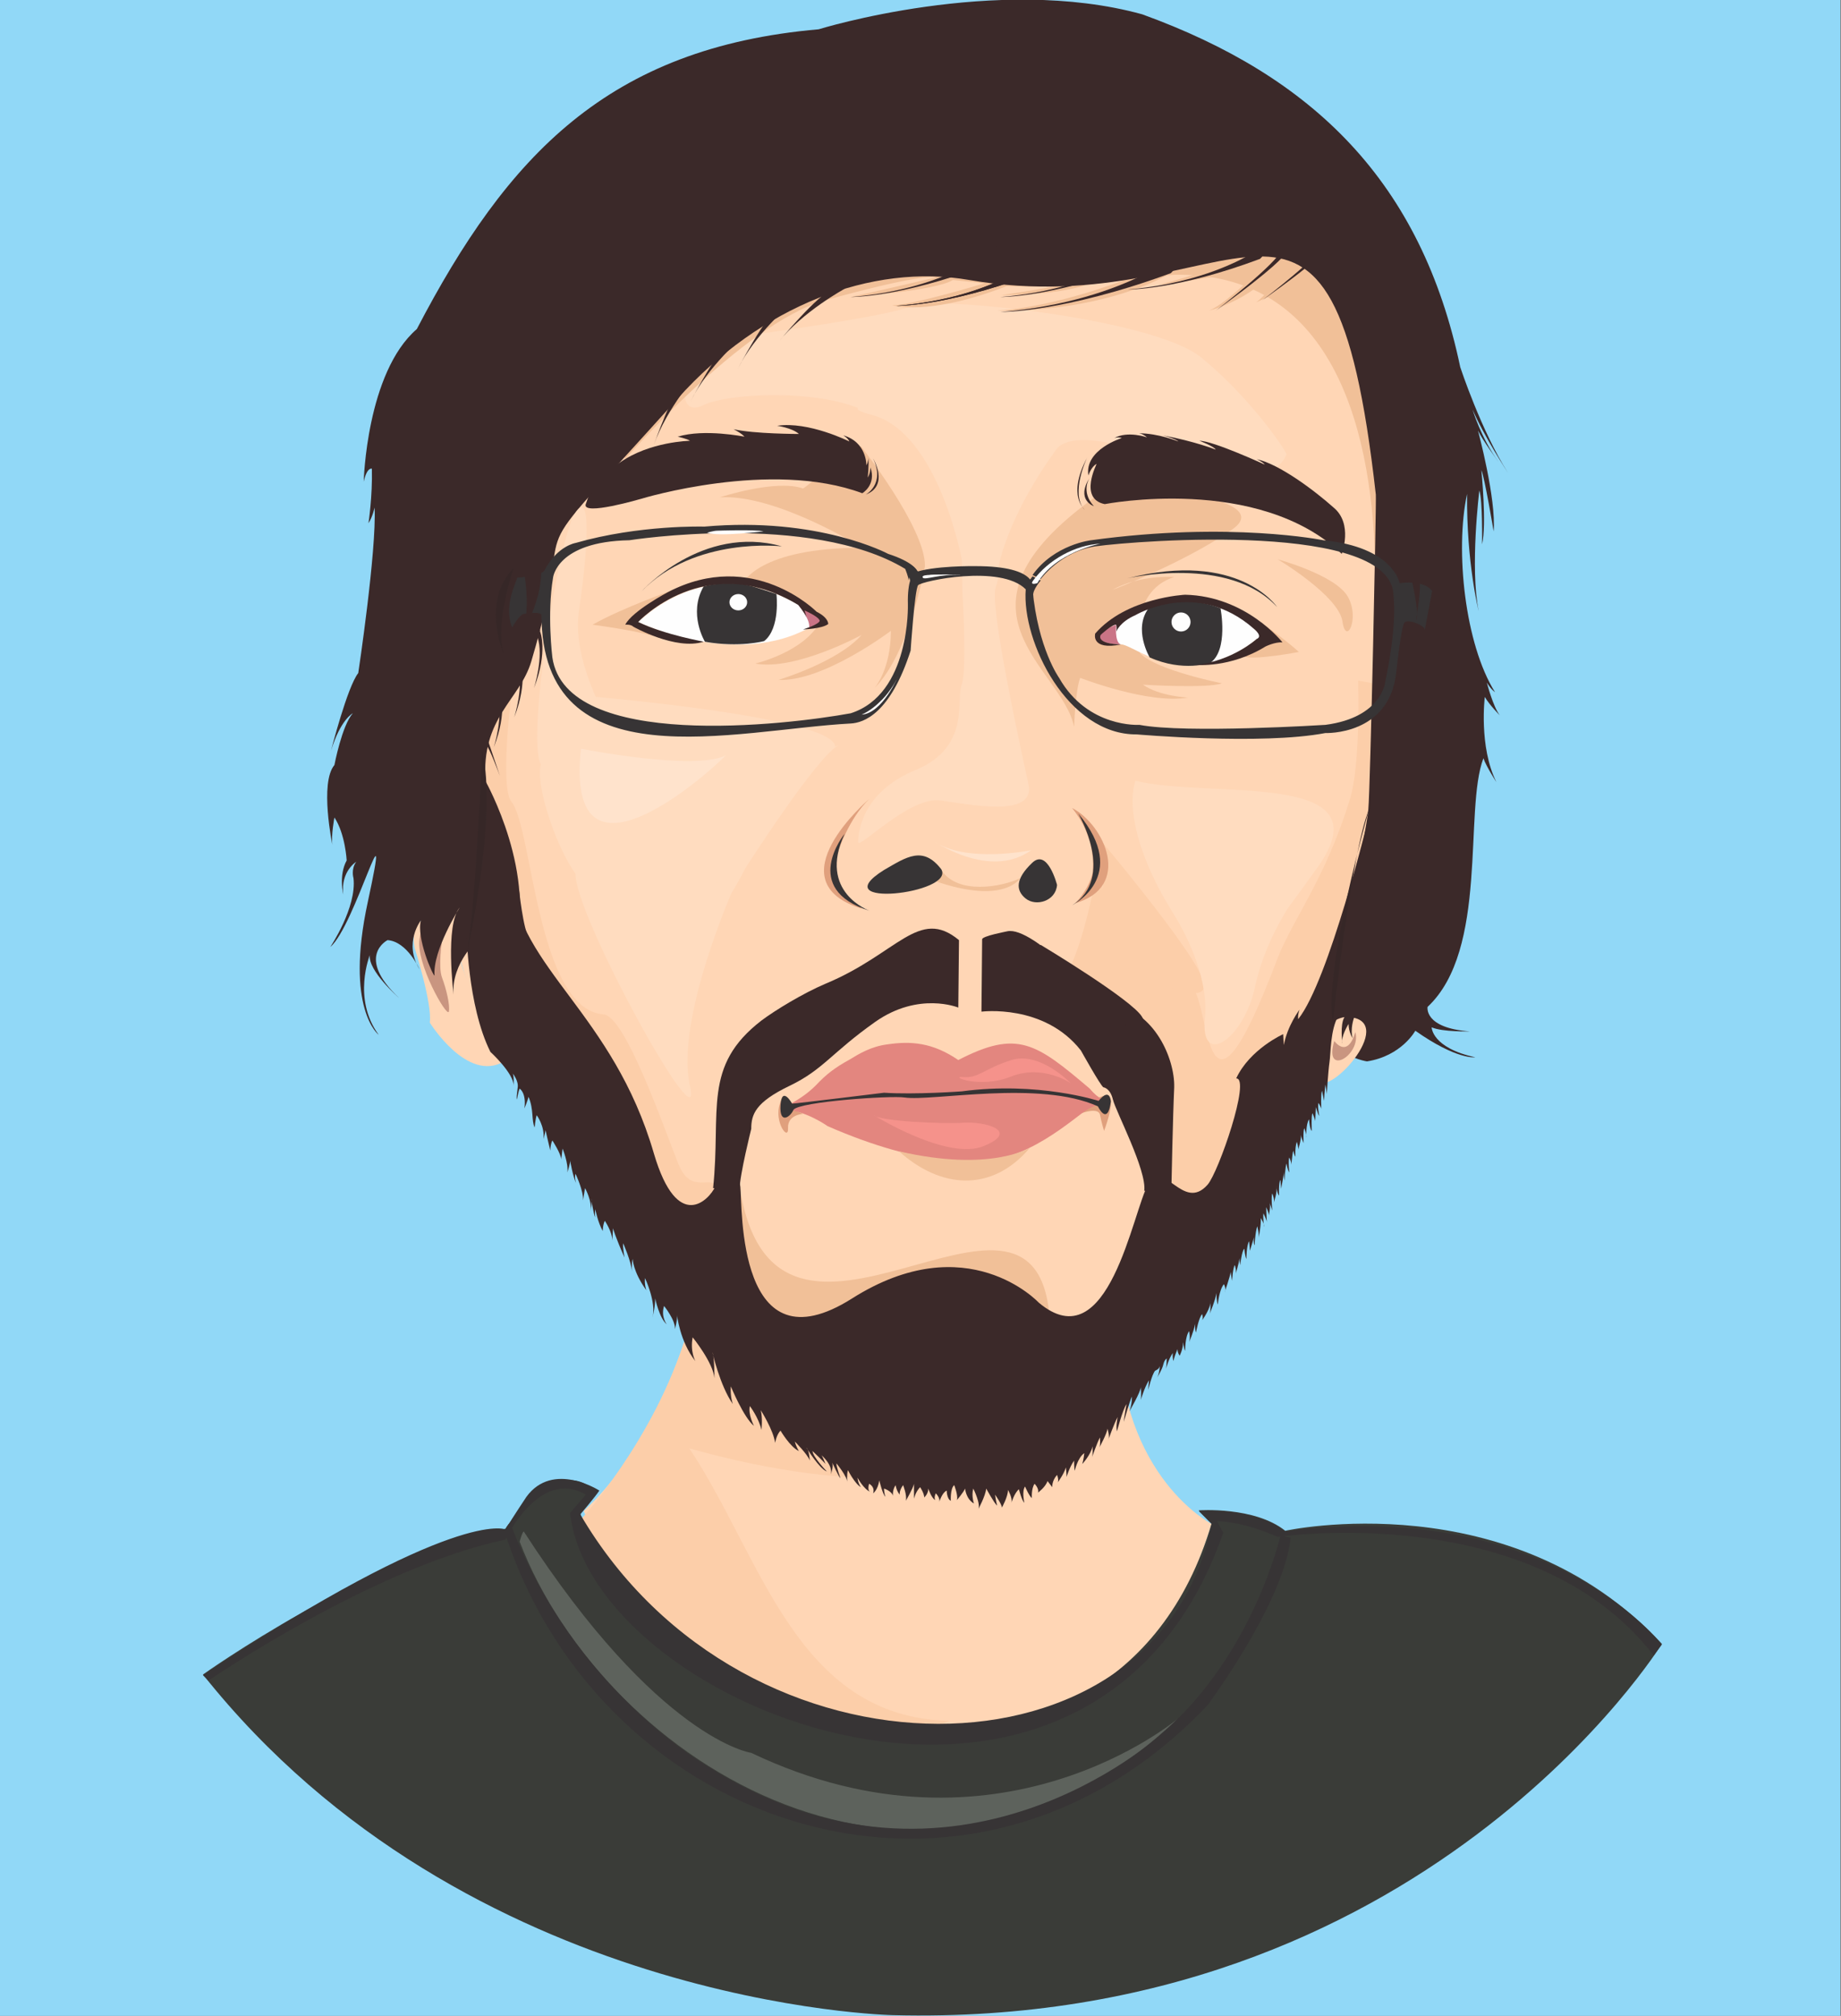 <?xml version="1.0" encoding="utf-8"?>
<!-- Generator: Adobe Illustrator 23.0.6, SVG Export Plug-In . SVG Version: 6.00 Build 0)  -->
<svg version="1.1" id="Layer_1" xmlns="http://www.w3.org/2000/svg" xmlns:xlink="http://www.w3.org/1999/xlink" x="0px" y="0px"
	 viewBox="0 0 270.3 295.9" style="enable-background:new 0 0 270.3 295.9;" xml:space="preserve">
<rect x="0" y="0" width="270.3" height="295.9" fill="#808080" stroke="none"/>
<style type="text/css">
	.st0{fill-rule:evenodd;clip-rule:evenodd;fill:#91D8F7;}
	.st1{fill-rule:evenodd;clip-rule:evenodd;fill:#FFD6B5;}
	.st2{fill-rule:evenodd;clip-rule:evenodd;fill:#FCCEA9;}
	.st3{fill-rule:evenodd;clip-rule:evenodd;fill:#3A3C38;}
	.st4{fill-rule:evenodd;clip-rule:evenodd;fill:#5D625C;}
	.st5{fill-rule:evenodd;clip-rule:evenodd;fill:#373435;}
	.st6{fill-rule:evenodd;clip-rule:evenodd;fill:#E0A07D;}
	.st7{fill-rule:evenodd;clip-rule:evenodd;fill:#F1C098;}
	.st8{fill-rule:evenodd;clip-rule:evenodd;fill:#E3867F;}
	.st9{fill-rule:evenodd;clip-rule:evenodd;fill:#FEFEFE;}
	.st10{fill-rule:evenodd;clip-rule:evenodd;fill:#3B2929;}
	.st11{fill-rule:evenodd;clip-rule:evenodd;fill:#CA7486;}
	.st12{fill-rule:evenodd;clip-rule:evenodd;fill:#FFDCBF;}
	.st13{fill-rule:evenodd;clip-rule:evenodd;fill:#C99580;}
	.st14{fill-rule:evenodd;clip-rule:evenodd;fill:#F5928B;}
	.st15{fill-rule:evenodd;clip-rule:evenodd;fill:#362727;}
	.st16{fill-rule:evenodd;clip-rule:evenodd;fill:#FFE3CC;}
</style>
<rect class="st0" width="270.2" height="295.9"/>
<g id="Layer_x0020_1">
	<ellipse class="st0" cx="135.1" cy="161.8" rx="135.1" ry="134.1"/>
	<path class="st1" d="M100.7,196.2c0,0-4.8,16.3-15,25.6c0,0,10.9,27.4,48.6,31.1c0,0,31.8,9.4,43.6-29.2c0,0-13.4-6.8-13.7-28.3
		c-0.1-9.9-16.1,0.4-60.5-2L100.7,196.2z"/>
	<path class="st2" d="M163.7,201c0,0-10.7,26.1-62.5,11.6c10.6,15.8,15.6,39.5,38.2,40c0,0-42.1,18-54-29.7c0,0,10.5-11.4,15.3-26.7
		l58.4,0.2l5.3,0.8L163.7,201z"/>
	<path class="st3" d="M29.8,245.8c0,0,24-17.1,44.4-21.4c0,0,7.6-11.2,13.1-5.5c0,0-2.7,1.6-2.1,3.3c11.9,33.3,78.3,50.3,92.7,1.4
		l-1.9-1.9c0,0,8.2-0.6,12.7,3c0,0,33.1-7.3,55.3,16.6c0,0-34.9,56.5-112.9,54.5C131.1,295.8,68.6,294.6,29.8,245.8z"/>
	<path class="st4" d="M172.9,252.3c0,0-26.3,22.3-62.6,5c0,0-13.6-1.9-33.4-32.5c0,0-0.2,0-0.6,1.5
		C88.8,258.9,135.5,287.9,172.9,252.3z"/>
	<path class="st5" d="M188,225.4c0,0-4,17.7-17.7,29.3c0,0-30,27.5-66.2,4.7c0,0-19.9-11.2-29.2-35.9c0,0-1,0.9-0.7,1.7
		c14.3,43.6,68.5,61.6,103.1,25.1c0,0,11.2-15,12.2-24.6L188,225.4z"/>
	<path class="st5" d="M30.6,246.7c0,0,24.1-16.6,43.6-20.7c0,0,5-10.6,11.8-6.6l-2.3,2.7c3.3,29.2,76.8,57.7,95.9,2.9l-0.9-1.7
		c0,0,3.5-0.1,8.9,2.3c0,0,37.4-5.6,55.2,17.4l1.2-1.6c0,0-16.8-21.7-55.3-16.6c0,0-3.6-3.4-12.7-3l1.9,1.9
		c-7.7,38.8-68.5,39.9-92.7-1.4c0,0,2.2-2.6,2.8-3.5c0,0-6.8-4.4-10.7,0.9c0,0-2,3-3.1,4.8c0,0-7.2-3.3-44.4,21.4L30.6,246.7z"/>
	<path class="st1" d="M63.3,82.2l0.9,45.9c0,0,5.5,23.6,9.4,27.3c0,0,5.5,6.6,6.7,8.9c1.2,2.3,13.8,20.2,15.9,23.4
		c0,0,17.8,17.8,21.5,21.1c3.7,3.4,34,11,41.3,3.2c0,0,24.6-28.6,25.5-33.7c0,0,9.1-16.8,8.6-19.7l13-39.5l6-44.8l-11-39l-68.8-21.6
		L71.6,54.1L63.3,82.2z"/>
	<path class="st2" d="M199.4,99.9c0,0,0.4,12.3-1.2,17.4c-3.5,11.5-8.4,17.7-10.6,23.3c-11.6,30.7-9.5,4.5-13.2,3.8
		c-7.3-1.4-13-9.9-13-18.5c0,0-2.7,17.6-7.1,19.8c0,0,13,21.6,19.7,31.2c1.4,2.1,4.9-3.7,5.3-6.3l10.9-14.4l13.8-34.6l-1.9-21.2
		L199.4,99.9z"/>
	<path class="st6" d="M117.9,163.5c0,0-2.3,0.1-2.2,2.1s-2.1-0.9-1.2-3.6c0.9-2.8,1.2,0.6,1.2,0.6L117.9,163.5z"/>
	<path class="st6" d="M158.8,163.4c0,0,2.4-0.9,2.7,0.2c0.2,1.1,0.6,2.4,0.6,2.4s1.4-3.6,0.9-4.8c-0.6-1.1-3.3,0.8-3.3,0.8
		L158.8,163.4z"/>
	<path class="st7" d="M126.4,65.5c0,0,9.5,12,9.4,17.6c0,0-2.2,12.7-7.4,17.9c0,0,2.4-2.7,2.4-8.4c0,0-9.9,7.5-16.5,7.2
		c0,0,8.7-2.6,12.2-6.6c0,0-9.7,5.3-15.6,4.2c0,0,7.3-1.7,9.6-6.3c0,0-3.2-4.5-11.4-5.5c0,0,2.2-5.2,17.5-5.2c0,0-12.6-7.9-20.9-7.4
		c0,0,8.2-2.7,12.2-1.3C117.9,71.9,125.6,65.4,126.4,65.5z"/>
	<path class="st8" d="M140.7,155.6c-3.8-2.6-7-2.8-10.4-2.3c-2.4,0.3-4.2,1.4-5.5,2.2c-2.2,1.2-3.5,2.2-5,3.8
		c-1.4,1.4-2.7,2.2-5.1,3.5c3.5,0.1,6.8,2.5,6.8,2.5c14.4,6.3,21.5,5,21.5,5c7.3,0.8,15-6.5,16.6-7.4c1.7-1,3.1-1.2,3.1-1.2
		s-1.2-0.1-2.7-1.9C152.1,153.1,149.4,151.1,140.7,155.6z"/>
	<path class="st7" d="M160.6,73.1c-23,16.6-4.6,24.9-2.9,33.6c0,0,0.2-5.5,0.9-7.2c0,0,10,3.9,15.8,2.9c0,0-4.2-0.2-6.6-1.9
		c0,0,9.5,0.6,11.6-0.2c0,0-9.6-1.9-12-4.4c0,0-1.9-9,5-11.2c0,0-5-0.4-9.1,1.9c0,0,10.2-3.8,17.5-8.8c7.3-4.9-15.6-6.6-15.6-6.6
		L160.6,73.1z"/>
	<path class="st9" d="M120.5,91.1c0,0-13.2-12.1-26.8,0.2C93.7,91.3,109.3,98.9,120.5,91.1z"/>
	<path class="st10" d="M94.2,73.2c0,0,19-5.8,32.4-0.8c0,0,2.1-1.2,1.2-3.8c0,0,0,0.9-0.4,1.5c0,0,0.2-1.7,0.1-2.9
		c0,0,0,0.6-0.3,1.1c0,0,0.1-3.4-3.4-4.4c0,0,0.7,0.4,0.9,0.9c0,0-6-3-10.6-2.3c0,0,2.2,0.3,3.2,1.2c0,0-6.6,0-9.6-0.7
		c0,0,1.2,0.6,1.6,1.1c0,0-5.9-1.2-9.8,0c0,0,1.4,0.3,1.8,0.6c0,0-5.9,0.1-10.3,3.2s-4.3,4.3-5,6.1C85.4,75.8,94.2,73.2,94.2,73.2z"
		/>
	<path class="st9" d="M184.5,93.8c0,0-3.7,3.4-9.1,3.8c-5.3,0.4-9.4-2.9-10.7-3c-1.4-0.1-5.5-0.3-0.9-3c4.7-2.6,11.3-6.3,19.7,0.1
		c0,0,1.6,1.6,1.9,1.7C185.6,93.6,184.5,93.8,184.5,93.8z"/>
	<path class="st11" d="M163.9,91.7c0,0-0.3,2.4,0.6,2.9c0,0-2.4,0-3.1-0.9C160.8,92.8,163.9,91.7,163.9,91.7z"/>
	<path class="st5" d="M179.2,89.3c0,0,1.2,6.1-1.5,8c0,0-4,1.4-8.9-0.8c0,0-2.5-4.2-0.1-7.3C168.8,89.2,173.4,87,179.2,89.3z"/>
	<circle class="st9" cx="173.4" cy="91.3" r="1.4"/>
	<path class="st5" d="M155.2,129.9c0,0-1.4-5.5-3.7-3.2c-2.4,2.3-2.4,4-0.9,5.2C152.1,133.1,155,132.3,155.2,129.9z"/>
	<path class="st5" d="M114,87.2c0,0,0.6,5-1.8,6.9c0,0-3.6,1-8.7,0.1c0,0-2.5-4.1-0.2-8.1c0,0,2.1-0.7,5.2-0.4
		C110,85.8,111.8,86.5,114,87.2z"/>
	<ellipse class="st9" cx="108.4" cy="88.4" rx="1.3" ry="1.2"/>
	<path class="st11" d="M117.2,88.8c0,0,1.8,2.1,1.6,3.3c0,0,1.6-0.6,1.7-0.9C120.7,90.6,117.9,89.2,117.2,88.8z"/>
	<path class="st5" d="M94.2,86.8c0,0,8.9-9.9,20.6-6.6C114.8,80.2,102,78.7,94.2,86.8z"/>
	<path class="st5" d="M132.8,161.1c4.1,0.6,19.8-2.6,28.4,1.3c0,0,1.4,3,1.9-0.7c0,0-0.1-2.2-1.8-0.1c0,0-8.9-2.9-20.1-1.4
		c0,0-6.8,0.5-11.4,0.2c0,0-13,1.6-13.5,1.6c0,0-1.5-2.7-1.7,0.2c-0.2,3,1.5,1.7,1.9,0.7C117.4,161.7,130.8,160.8,132.8,161.1z"/>
	<path class="st1" d="M60.9,139.2c0,0,2.6,8.2,2.2,10.9c0,0,5.5,8.9,10.9,5.7c0,0-7.3-14.3-7.1-18.2c0.2-4-5.8-3.2-6.1-1.3
		C60.6,138.2,60.9,139.2,60.9,139.2z"/>
	<path class="st12" d="M110,49.2c0,0,21-2.8,23.8-4.3c2.7-1.5,35.4,1.7,42.6,7.6c7.3,6,12.3,13.5,12.5,14.2c0,0-1.2,3.3-6.1,3.7
		c-5,0.4-22.5-8.8-27.4-4.8c-5,4-22.1-2.6-28.9-5.5c-6.8-3-19.7-2.4-23.3-0.6c-3.7,1.8-3.4-4.2,0-6.8C106.5,50.1,110,49.2,110,49.2z
		"/>
	<path class="st2" d="M75,102.7c0,0-1.6,13,0.1,15c3.1,3.8,3.7,30.4,13.5,31.2c3.2,0.2,8.9,16.7,10.9,21.7c1.9,5,4.8,1.7,6.2,3.7
		c1.3,2.1-9,11.7-20.2-10.8C74,141,74.1,143.1,73.2,138.1s-9.9-24.3-5.8-29.9C67.4,108.2,73.6,102.5,75,102.7z"/>
	<path class="st7" d="M170.9,40.4c23.9-1.5,30.5,21.1,31,42.1c1.9-4.8,2.7-24.4,2.9-25.6c0.2-1.2-12.2-27.1-15.5-26.2
		C186,31.5,170.9,40.4,170.9,40.4z"/>
	<path class="st13" d="M64.9,138.1c0,0-0.6,3.8,0,5.4c0.6,1.6,1.2,4,1,5c-0.3,0.9-4.9-7.2-4.3-10.7c0.5-3.5,1.2-4.8,1.2-4.8
		L64.9,138.1z"/>
	<path class="st7" d="M91.8,67.4c0,0,17.2-19.9,29.3-23.3c0,0,13.7-3.9,16.4-3.4c0,0-10.2,2.4-12.6,2.9c0,0,12.5-0.9,15-2.5
		c0,0,4,0.4,4.6,0.5c0,0-10.9,3.3-13.5,3.2c0,0,5.2,1.7,16.8-2.8c0,0,7.5,0.1,7.8-0.1c0,0-7.6,1.4-8.8,1.4c0,0,7.5,0.2,12.8-1.5
		l5.5-0.7c0,0-10.2,4-18.7,4.5c0,0,13.8,0.6,25-5.2c0,0,6.4-0.5,7-1.1c0,0-7.6,2.6-9.2,2.6c0,0,12.7-1.4,15.2-3l1.4-0.1
		c0,0-5.7,5.8-8.3,6.8c0,0,7.1-1.7,11-7.6c0,0,1.4-0.3,1.9,0.2c0,0-5,5.6-6,6.2c0,0,7.2-3.2,8-4.8s1.1-6.5,1.1-6.5L175,32l-36.1,0.5
		L88.9,61L91.8,67.4z"/>
	<path class="st10" d="M61.8,135.1c0,0-2.6,3.3-0.2,7.2c0,0-1.8-4.1-4.7-4.3c0,0-4.8,2.4,1.7,8.5c0,0-4.6-4-4.3-6.3
		c0,0-2.6,6.4,1.3,11.7c0,0-5-3.8-1.6-19.5c3.7-17.2-1.9,3.6-5.5,6.6c0,0,3.9-5.8,3.4-10.1c0,0-0.4-1.3,0.4-2.4c0,0-2.3,1.4-1.9,4.8
		c0,0-0.7-2.8,0.5-5c0,0-0.2-3.9-1.8-6.3c0,0-0.5,2.6-0.3,4c0,0-1.9-9.1,0.3-11.7c0,0,1.1-5.8,2.7-7.6c0,0-1.8,0.9-3.2,5.5
		c0,0,2.4-9.4,4-11.4c0,0,2.7-17.9,2.4-24.3c0,0-0.3,1.4-0.9,2.3c0,0,0.6-3.9,0.5-8c0,0-0.7-0.3-1.2,1.9c0,0,0.4-16,7.8-22.4
		c13.3-25.5,28.1-41.3,59-44c0,0,26.1-8.1,47.5-2.2c25.1,9.1,41,24.6,46.7,51.8c0,0,3.1,9.4,7,15.5c0,0-3.6-5.5-5.2-9.3
		c0,0,1.2,4.1,3.8,7.7c0,0-2.4-3.3-3-4.6c0,0,2.7,10,2.3,14.8c0,0-1.3-7.8-1.8-9c0,0,0.8,8,0.1,10.9c0,0,0.1-6.5-0.4-7.9
		c0,0-1.4,11.3-0.1,17.7c0,0-1.8-7.1-1.7-17.2c-1.8,8.3-0.3,22.1,4.1,29.1c0,0-0.6-0.4-1.2-1.4c0,0,0.9,3.5,1.9,4.8
		c0,0-1.5-1.5-2.2-2.7c0,0-0.9,7.3,1.7,12.5c0,0-1.5-2.3-1.9-3.5c-2.9,7.6,0.8,28.1-8.2,36.5c0,0-0.6,3.1,6.2,3.6c0,0-4,0.1-5.6-0.6
		c0,0,0,3,6.4,4.4c0,0-2.7,0.4-8.8-3.9c0,0-2,3.7-7.1,4.5c0,0-8.2-1.2-5.7-9.4c2.4-8.2,5.6-24.3,5.9-27.6c0.3-3.2,1.2-45.4,1.1-46.2
		c-6.5-58-20.1-24.7-59.7-31.5c-14.3-2.5-30.6,3.8-42.8,17.4C74.2,86.6,85.5,71.9,78,97.1c-1.7,5.7-7.4,8.2-6.7,17.6
		c0,0,7.8,13.8,4,25.3c0,0,0.6-1.4-0.5-6.5c0,0-5.5,8.2-4,13.2c0,0-2-5.9-0.4-9c0,0-4.2,3.6-3.8,8.3c0,0-1.3-10.2,0.9-12.8
		c0,0-4,6.3-3.7,10C63.6,143.3,61.1,137.7,61.8,135.1z"/>
	<path class="st1" d="M193.2,158.1c0.7,4.2,11.6-7.3,5.6-8.7c0,0-0.6,1.6-0.2,3c0,0-0.6-0.9-0.6-2.1c0,0-1.2,1.9-0.9,2.9
		c0,0-0.4-2.8,0.3-3.9c0,0-2.3,0.3-2.3,2.1C195,153.1,193.3,157.9,193.2,158.1z"/>
	<path class="st5" d="M165.5,84.9c0,0,14.9-3.5,22,4.2C187.5,89.1,181.9,80.7,165.5,84.9z"/>
	<path class="st12" d="M81.5,111.8c-5-3.2-0.6,12.2,3.5,17.1c0,0,12.2,22.9,24.4-1.4c0,0,10.4-16.3,13.7-18.1
		C114.6,112.7,87.3,115.6,81.5,111.8z"/>
	<path class="st12" d="M166.7,114.6c10.7,2.7,36.8-1.7,26.9,12.5c-7.3,10.2-10.4,14.3-13.9,14.2C175.3,141.1,164,123.3,166.7,114.6z
		"/>
	<path class="st12" d="M141.3,86.7c0,0,0.7,11.7-0.1,13.8c-0.9,2.1,1.4,9.1-6.7,12.5c-8.1,3.3-8.5,9.4-8.5,10.6s7.6-6.8,12.1-6.1
		c4.4,0.6,14,2.6,12.9-2.4s-5.8-26.4-4.8-28.9c1-2.6,0-7.3,0-7.3l-5,0.9L141.3,86.7z"/>
	<path class="st10" d="M140.8,138l-0.1,9.9c0,0-5.8-2.4-12.2,2.1c-6.5,4.6-7.6,7-12.6,9.4s-5.6,4.2-5.6,6.3c0,0-1.7,6.8-1.7,8.8
		l-3.9-0.1c1.2-11.4-1.6-17.9,7.1-24.6c2-1.5,6.1-4,9.4-5.4C131.8,140,134.9,133.1,140.8,138z"/>
	<path class="st10" d="M144.2,137.9l-0.1,10.6c0,0,9.2-1.2,14.6,5.7c0,0,2.9,5.2,3.3,5.4c0,0,1,0.1,1.4,1.8s5,10.4,4.6,13.4
		c0,0,3.9-0.1,4-0.9c0,0,0.2-10,0.4-14.3c0.1-4.2-2.9-11.2-9.1-12.2c-1.2-0.2-2.2-0.9-3.2-1.8c-1.1-1-2.2-2.2-3.4-3.5
		c-3.3-3.2-6.9-5.8-8.8-5.4C148,136.7,144.1,137.4,144.2,137.9z"/>
	<path class="st10" d="M162.2,74c0,0,22.5-4.4,34.8,7.3c0,0,1.7-4.4-1.2-6.8c-2.8-2.5-8-6.4-11.3-7.1c0,0,0.9,0.4,1.2,0.8
		c0,0-7.6-3.5-9.6-3.5c0,0,2.1,0.8,2.4,1.3c0,0-3-1.2-7.8-2.1c0,0,1.9,0.5,2.3,0.9c0,0-2.9-1.2-5.8-1.2c0,0,0.5,0,1.2,0.6
		c0,0-2.8-1-4.8,0.1c0,0,0.6-0.2,1.1,0c0,0-5.5,1.7-4.9,5.5c0,0,0.4-1.3,1.2-1.7C161.1,68,158.3,73.2,162.2,74z"/>
	<path class="st7" d="M108.6,174.2c5.2,33.8,43.3-8.1,45.5,19.1c0.9,10.2-21.8,14.1-31.6,10c-9.7-4.2-17.6-22-17.6-22L108.6,174.2z"
		/>
	<path class="st10" d="M200.9,120.2c0,0-5.8,23.8-10.3,29.4c0,0-0.1-0.6,0.2-1.4c0,0-1.8,2.4-2.3,5.2c0,0-0.1-1.2-0.1-1.6
		c0,0-4.9,2.2-6.9,6.5c2.2-0.1-2.6,13.8-4.2,15.6c-3.6,4.1-6.5-4-8.7-0.1c-2.3,3.9-5.8,26.1-16.1,17.4c0,0-10.5-11.3-27.4-0.6
		s-16.1-13.4-16.4-16.4c-0.4-3.1-3-1.9-3.7,0c-0.8,1.8-5.5,7-9-4.9c-6-20.6-19.8-27.1-21-40.3c-0.6-7.1-6.5,7.6-6.5,7.6
		s0.1,11,3.5,17.8c0,0,3.5,3.2,3.4,5c0,0,0.1-1.3-0.1-1.8c0,0,0.9,1.1,0.7,2.1c-0.1,1-0.2,1.3-0.1,1.7c0,0,0.2-1.2,0.4-1.6
		c0,0,1,0.6,0.7,2.9c0,0,0.5-1.2,0.6-1.7c0.8,1.9,0.4,3.4,0.9,4.5c0,0,0.1-1.2,0.3-1.8c0,0,1.2,1.6,1,3.5c0,0,0.2-0.7,0.3-1.3
		c0,0,0.4,1.8,0.7,3c0,0,0-0.9,0.3-1.5c0,0,1.3,2,1.3,2.8l0.2-1.6c0,0,0.9,2.2,0.7,3.5c0,0,0.5-1.5,0.4-1.8c0,0,0.4,2.4,0.9,3.4
		c0,0-0.3-0.8-0.1-1.4c0,0,1.2,2.5,1.1,3.9c0,0,0.2-1.2,0.3-1.8c0,0,1.1,2,0.8,3.4c0,0,0.3-1.3,0.1-1.9c0,0,0.3,2.2,0.6,2.8
		c0,0-0.1-0.6,0-1.2c0,0,0.4,2,1.1,3.2c0,0,0-0.9,0.3-1.5c0,0,1.1,1.6,1.1,2.9c0,0,0.1-1.5,0.1-1.8c0,0,0.4,1.4,1.7,4.3
		c0,0-0.3-1.5-0.2-2.1c0,0,1.2,2.7,1.3,4.2c0,0-0.1-1.3,0.1-1.9c0,0,0,1.8,2,4.6c0,0-0.3-0.8-0.2-1.8c0,0,1.7,3.6,1.1,5.8
		c0,0,0.4-1.5,0.4-2.8c0,0,0.6,2.9,1.7,3.8c0,0-0.9-1.1-0.4-2.7c0,0,1.7,2.1,1.6,3.4c0,0,0.4-1.5,0.3-2.1c0,0,0.4,3.9,2.7,6.8
		c0,0-0.8-1.4-0.4-3.5c0,0,3,3.7,3.2,6c0,0,0-3.2-0.3-3.8c0,0,1.1,4.9,3,7.6c0,0-0.4-1-0.3-2.6c0,0,1.9,4.6,3.4,5.8
		c0,0-0.9-1.7-0.6-2.9c0,0,1.3,1.7,1.7,3.5c0,0,0.2-1.7-0.1-2.9c0,0,1.9,3,2.1,4.8c0,0,0.2-1.2,0.8-1.8c0,0,1.4,2.4,2.7,3
		c0,0-0.4-0.6-0.6-1.4c0,0,1.9,1.9,2.2,2.8c0,0-0.1-1.6-0.5-1.9c0,0,1.9,3.1,3,3.5c0,0-2.1-2.2-2.1-3c0,0,1.7,1.6,1.9,1.9
		c0,0-0.4-1.1-0.6-1.3c0,0,1.7,1.4,1.4,2.8c0,0,0.4-1.1,0.2-1.7c0,0,0.9,2,1.2,2.3c0,0-0.6-1.7-0.6-2.2c0,0,1.6,1.9,1.6,2.8
		c0,0-0.1-1.2,0.1-1.8c0,0,1,2,1.9,2.5c0,0-0.4-0.5-0.5-1.4c0,0,0.9,1.7,1.9,2.1c0,0-0.5-0.1-0.2-1.2c0,0,0.9,0.4,0.6,1.4
		c0,0,0.7-0.5,0.9-1.9c0,0,0.5,2.1,0.9,2.4c0,0-0.2-0.5-0.2-1.2c0,0,1.2,0.4,1.3,1.1c0,0-0.1-0.9,0.4-1.6c0,0,0.1,0.8,0.6,1.4
		c0,0-0.1-0.6,0.5-1.4c0,0,0.6,1.5,0.4,2.3c0,0,1.1-1.9,1.2-2.5c0,0,0,1.9,0,2.2c0,0,0.2-1,0.9-1.7c0,0,0.6,0.9,0.6,1.5
		c0,0,0.6-0.5,0.6-1.3c0,0,0.4,1.3,1,1.7c0,0-0.2-0.4,0.1-1c0,0,0.7,0.7,0.5,1.3c0,0,0.4-1.4,1.1-1.7c0,0,0,1.2,0.6,1.5
		c0,0-0.1-1.8,0.5-2.3c0,0,0.6,1.5,0.4,2.2c0,0,1-1.2,1.2-1.7c0,0,0.1,1.5,1.3,2.2c0,0-0.4-1.1-0.1-2.2c0,0,1.2,2.4,0.7,3.1
		c0,0,1.1-2,1.2-3.1c0,0,1.2,2.2,1.6,2.5c0,0-0.2-0.8-0.3-1.6c0,0,1,1.4,1,1.9c0,0,0.9-1.6,0.9-2.6c0,0,0.7,1.2,0.5,1.9
		c0,0,0.4-1.4,1.1-2c0,0,0.4,1.6,0.8,2c0,0-0.4-1.7,0.1-2.4c0,0,0.6,1.4,1,1.7c0,0-0.1-1.4,0.4-2.1c0,0,0.7,0.7,0.5,1.3
		c0,0,1.1-0.8,1.4-1.7c0,0,0.3,0.4,0.7,0.9c0,0-0.1-0.9,0.7-1.8c0,0,0.3,0.7,0.1,1.1c0,0,0.9-1.2,1.2-2.2c0,0,0.1,0.9,0.1,1.4
		c0,0,0.4-1.4,1.1-2.4c0,0,0,1.1,0.1,1.5c0,0,0.4-1.9,1.4-2.6c0,0-0.1,1-0.3,1.6c0,0,1.3-1.4,1.5-2.6c0,0,0.1,1.3-0.1,1.7
		c0,0,0.8-2.3,1.2-3c0,0,0.1,1.2-0.1,1.5c0,0,1.2-2.2,1.2-2.8c0,0,0.4,1.2,0.1,1.7c0,0,0.9-2.5,1.4-3.4c0,0-0.3,1.4-0.1,2.1
		c0,0,0.8-3.1,1.4-4c0,0-0.4,2.2-0.4,2.6c0,0,0.9-3.2,1.2-3.7c0,0,0,1.3-0.4,2.2c0,0,1.7-2.9,1.7-3.6c0,0,0.1,1.2,0,1.9
		c0,0,0.5-1.8,1.2-2.9c0,0-0.1,0.9-0.1,1.4c0,0,0.5-2.2,1-2.8c0,0,0.6-0.2,0.7-0.7c0,0-0.1,1.2-0.4,1.7c0,0,0.7-1.1,0.9-1.9
		c0,0,0.1-0.6,0.5-0.9c0,0,0,0.9-0.1,1.5c0,0,0.4-1.5,1-2.3c0,0-0.1,0.6,0.1,1.2c0,0,0-0.4,0.6-1.8c0,0-0.1,0.4,0.3,1
		c0,0,0.5-0.9,0.5-2c0,0,0.1,0.9,0.3,1.3c0,0,0-2.2,0.6-2.9c0,0,0.2,1,0,1.6c0,0,0.6-1.4,0.9-2.7c0,0-0.1,0.8,0.1,1.3
		c0,0,0.4-2.2,0.9-2.7c0,0,0.2,0.5,0,0.9c0,0,1.4-1.9,1.2-2.9c0,0,0.1,1.6-0.1,2c0,0,0.9-2.2,1-3.1c0,0,0,1.2,0.2,1.7
		c0,0,0.2-2.2,0.9-3c0,0,0.4,0.7,0.1,1.2c0,0,0.8-2.3,0.9-3c0,0,0.1,0.9,0.2,1.3c0,0,0.1-1.9,0.4-2.3c0,0,0.3,0.9,0.1,1.4
		c0,0,0.5-1.7,0.6-2.4c0,0,0,0.6,0.1,1c0,0,0.2-2.1,0.6-2.4c0,0,0.1,1.2,0.3,1.5c0,0,0-2,0.4-2.6c0,0,0.1,0.9,0.1,1.4
		c0,0,0.5-1.5,0.6-2c0,0-0.1,0.9,0.1,1.2c0,0,0.1-2,0.4-2.8c0,0,0.3,1.2,0.2,1.7c0,0,0.4-2,0.3-2.9c0,0,0.6,0.9,0.5,1.3
		c0,0-0.2-1.3-0.1-2c0,0,0.5,1,0.5,1.3c0,0-0.1-1.8-0.1-2.2c0,0,0.4,0.8,0.4,1.2c0,0,0.3-1.4,0.1-1.9c0,0,0.3,0.9,0.4,1.2
		c0,0-0.2-2.1,0-2.5c0,0,0.4,0.9,0.2,1.4c0,0,0.6-1.7,0.4-2.5c0,0,0.1,1.1,0.4,1.4c0,0-0.1-1.9,0.2-2.3c0,0,0.1,1.1,0.1,1.3
		c0,0,0.4-2.1,0.4-2.5c0,0,0,0.9,0.1,1.3c0,0,0.1-2.2,0.3-2.5c0,0,0.1,0.9,0.4,1.3c0,0-0.2-1.7,0-2.2c0,0,0.3,0.6,0.3,1
		s0.1-1.5,0.3-2c0,0,0.1,0.6,0.3,0.9c0,0-0.1-1.3,0.2-2.2c0,0,0.3,0.9,0.2,1.2c0,0,0.5-1.7,0.4-2.2c0,0,0.1,0.5,0.4,1.2
		c0,0-0.1-1.8,0.1-2.2c0,0,0.4,1,0.3,1.4c0,0-0.1-2,0.4-2.7c0,0,0.1,1.5,0.4,1.7c0,0-0.1-2.2,0.1-2.6c0,0,0.4,0.9,0.4,1.2
		c0,0,0.1-1.9,0.1-2.1c0,0,0.3,1.1,0.5,1.3c0,0-0.3-1.5-0.1-1.9c0,0,0.4,0.7,0.4,0.9c0,0-0.1-2.2,0.1-2.7c0,0,0.3,1.4,0.3,1.5
		c0,0,0.1-1.9,0.2-2.4c0,0,0.2,1.2,0.2,1.4c0,0,0.2-3.3,0.4-4.7c0.2-1.3,0.1-4.7,1.3-6.8l3.2-10l2.7-17.1L200.9,120.2z"/>
	<path class="st14" d="M128.3,163.7c0,0,10.9,6.8,16.2,4.5c5.3-2.2,0.1-3.6-3-3.4C138.5,165,129.2,164.6,128.3,163.7z"/>
	<path class="st12" d="M155.3,65.7c0,0-10.8,13.9-9.1,24.5s-5-8.1-5-8.1s-3.4-18.6-13.2-21.2c-9.9-2.6,18.5-0.9,20.8,0.8
		C151.1,63.3,155.3,65.7,155.3,65.7z"/>
	<path class="st10" d="M188.5,37.5c0,0-1.1,1.7-10,8.1c0,0,9-6.9,9.8-9.1c0.8-2.2,0.5,0.6,0.5,0.6L188.5,37.5z"/>
	<path class="st10" d="M174.8,35.9c0,0-8.7,8.3-27.9,9.9c0,0,9.2,0.1,25-5.7l2.3-2.4L174.8,35.9z"/>
	<path class="st10" d="M168.6,35.9c0,0-6.8,6.5-21.7,7.7c0,0,7.1,0.1,19.4-4.4l1.8-1.9L168.6,35.9z"/>
	<path class="st10" d="M153.3,37.2c0,0-6.8,6.5-21.7,7.7c0,0,7.1,0.1,19.4-4.4l1.7-1.9L153.3,37.2z"/>
	<path class="st10" d="M146.6,35.9c0,0-6.8,6.5-21.7,7.7c0,0,7.1,0.1,19.4-4.5l1.7-1.9L146.6,35.9z"/>
	<path class="st10" d="M187.3,34.8c0,0-6.8,6.4-21.7,7.7c0,0,7.1,0.1,19.4-4.5l1.8-1.9L187.3,34.8z"/>
	<path class="st7" d="M131.9,126.5c0,0,4-2.4,6.3,1.2c2.4,3.7,8.9,2.5,11.6,1.2c0,0-2.3,4-12.6,0.4c0,0-3.7-0.3-4.7-0.1
		C131.5,129.2,131.9,126.5,131.9,126.5z"/>
	<path class="st5" d="M129.8,127.7c3.3-1.9,5.7-3.6,8.4-0.1C140.3,131.2,120.7,133.4,129.8,127.7z"/>
	<path class="st12" d="M107.6,130.6c0,0-8.5,19.2-6.3,28.8s-17-25.1-16.8-31.2c0.1-6,13.8-1.9,13.8-1.9L107.6,130.6z"/>
	<path class="st12" d="M94.1,113.5c0,0-10.6-13.6-9.1-23.8s1.7-18-0.6-14.3c-2.4,3.7-7.1,32.8-5,36.8c0,0,14.1,4.1,14.8,3
		C94.9,114,94.1,113.5,94.1,113.5z"/>
	<path class="st12" d="M87.5,102.3c0,0,35.1,3,35.1,7.3c0,0-5,2.4-7.1,3.9c-1.9,1.5-19.7,5.5-23,1.2
		C89.1,110.4,87.5,102.3,87.5,102.3z"/>
	<path class="st5" d="M75.2,92.1c0,0,1.1-2,1.8-2c0.7,0,1.8-0.4,2.5,0.1c0,24.9,28.4,16.9,45.4,16c1.9-0.1,5.8-1.4,8.8-10.7
		c0,0,0.6-9,1.1-9.6s12.1-3.1,15.8,0.6c-0.6,7.7,6.2,21.4,16.3,21.3c0,0,18.3,1.6,27.7-0.2c0,0,9.4,0.4,10.4-8.9
		c0,0,0.7-6.7,1.2-7.3c0.4-0.6,2.8,0.3,3,1l1.1-5.8v0.2c0,0-0.9-1.7-4.8-1.2c0,0-0.9-5.3-11.2-6.3c0,0-13.7-2.8-34.1,0
		c0,0-5.4,0.6-8.6,5.1l1.2,0.6c0,0,2.9-4,8-4.8c6.5-0.9,43.8-3.7,43.8,7.3c0,0,0.6,4-1.2,12.5c0,0-0.4,5.3-8.8,6.4
		c0,0-20.5,1.3-27.3,0c0,0-7.6,0.5-11.8-6.9c0,0-3.1-4.3-3.9-13c0,0,1.2-3.4-8.4-3.4c0,0-6.3-0.1-9.1,1c0,0-0.9,1.1-0.8,4.6
		c0,0,0.4,13.2-8.4,16c-9.3,1.7-41.8,5.6-43.8-8.2c0,0-0.8-6.4,0.1-11.7c0,0,0.5-5.3,11.2-5.5c0,0,26.6-4.2,40.5,4.2
		c0,0,0.5,1.2,0.5,1.7c0,0,0.2-1.4,1.2-1.5c0,0-0.5-1.2-4.2-2.4c0,0-10.2-5.5-27-4c0,0-9.5-0.3-18.9,2.4c0,0-2.6,0.4-4.5,3.9
		c0,0,0,0.9-4.1,1.2C76.1,85,73.8,88.7,75.2,92.1z"/>
	<path class="st5" d="M152.8,85.2c0,0-1.2,1.4-1.1,2.2c0.1,0.8-1-1.6-1-1.6l0.9-1.2L152.8,85.2z"/>
	<path class="st5" d="M133.1,83.9c0,0,0.7,1,0.6,2.3c0,0,1.2-1.9,1.4-1.9c0,0-0.8-1.1-1.3-1.3L133.1,83.9z"/>
	<path class="st10" d="M153.3,37.2c0,0-6.8,6.5-21.7,7.7c0,0,7.1,0.1,19.4-4.4l1.7-1.9L153.3,37.2z"/>
	<path class="st10" d="M195.3,36.1c0,0-1.1,1.7-10,8c0,0,9-6.8,9.8-9.1c0.8-2.2,0.5,0.6,0.5,0.6L195.3,36.1z"/>
	<path class="st7" d="M184.8,91.1c0,0,4.2,3,5.9,4.6c0,0-6.3,1.2-7.9,0.7l3.8-3.2L184.8,91.1z"/>
	<path class="st10" d="M164.6,94.6c0,0-3.6,0-3-1.4c0,0,1.7-1.6,2.3-1.5c0,0,0.1,0.5,0,1c0,0,0.5-1.4,2.8-2.4c0,0,9-5.4,17.4,2
		c0,0,1.4,1.1,0.4,1.5c0,0-3.5,3.2-8.9,3.8c0,0,5,0.5,10.2-2.7c0,0,1.4-0.7,2.5-0.6c0,0-5.3-6.8-14.3-7c0,0-8.6,0.4-13.2,5.7
		C160.8,93,160.1,95.5,164.6,94.6z"/>
	<path class="st13" d="M195.9,152.8c0,0,1.9,2.7,3.1-1.3C199.9,154.9,194.3,158.2,195.9,152.8z"/>
	<path class="st15" d="M75.4,83.4c0,0-2.9,8.5-1.4,12.6C73.9,96,70.6,88.3,75.4,83.4z"/>
	<path class="st10" d="M76.2,130.5c0,0,0.6,5.9,1.5,7.3c0.8,1.5-3.2-1.8-3.2-1.8L76.2,130.5z"/>
	<path class="st15" d="M70.8,110.2c0,0-1,23.2-2.2,29.4C68.6,139.6,73.1,120,70.8,110.2z"/>
	<path class="st7" d="M132,169c6,5.4,13.5,6.2,19.2-0.5C151.1,168.5,145.4,172.1,132,169z"/>
	<path class="st10" d="M152.8,138.7c0,0,13.5,8.1,14.9,10.6c1.4,2.4-4.9,0.7-4.9,0.7l-10.7-8.4L152.8,138.7z"/>
	<path class="st7" d="M99.1,86.5c0,0-7.7,2.7-12.1,5.2c0,0,6.8,0.9,8.9,1.7l-3.2-1.8L99.1,86.5z"/>
	<path class="st10" d="M93.7,91.3c0,0,9.9-10.7,23.5-2.5c0,0,1,1.2,1.2,1.8c0,0-0.2-0.9-0.3-1c0,0,1.9,0.8,2.2,1.4
		c0,0,0.6,0.4-2.4,1.4c0,0,2.8-0.1,3.7-0.8c0,0,0.1-0.9-1.7-1.8c0,0-9.3-9.4-21.8-2.9c0,0-5.3,2.8-6.3,4.8c0,0,0.8-0.1,1.2,0.3
		c0,0,6.2,3.5,10.3,2.2C103.5,94.2,97.6,93.2,93.7,91.3z"/>
	<path class="st10" d="M124,42.4c0,0-6.1,3.3-9.7,7.8c0,0,5.8-7.1,8.1-7.8H124z"/>
	<path class="st10" d="M116.1,44.6c0,0-5.3,4.5-7.8,9.6c0,0,4.2-8.1,6.3-9.3L116.1,44.6z"/>
	<path class="st10" d="M109.2,49.3c0,0-5.3,4.5-7.8,9.6c0,0,4.2-8.1,6.3-9.3L109.2,49.3z"/>
	<path class="st10" d="M102.5,54.7c0,0-4.6,5.2-6.5,10.6c0,0,3-8.6,4.9-10.1L102.5,54.7z"/>
	<path class="st10" d="M79.3,92.7c0,0,1.2,2.9-0.9,8.3c0,0,1.5-4.7,0.5-7.5l0.4-1.1V92.7z"/>
	<path class="st10" d="M76.4,97c0,0,1.2,2.9-0.9,8.3c0,0,1.5-4.7,0.5-7.5l0.4-1.1V97z"/>
	<path class="st10" d="M73.4,101.5c0,0,1.2,2.8-0.9,8.2c0,0,1.5-4.7,0.5-7.5l0.4-1.1V101.5z"/>
	<path class="st10" d="M71.6,108.6c0,0,0.6,1.7,1.8,5.3c0,0-1.6-4.3-2-4.5C71,109.2,71.6,108.6,71.6,108.6z"/>
	<path class="st2" d="M158.8,120c0,0,17.7,20.7,18,24.5s-10.7-2-10.7-2s-7.1-3.2-4.8-9.2S158.8,120,158.8,120z"/>
	<path class="st10" d="M207.2,84.9c0,0,1.1,4.4,0.8,5.9c-0.4,1.5,0.8-4.3,0.4-5.6C207.9,83.9,207.2,84.9,207.2,84.9z"/>
	<path class="st10" d="M76.8,83.2c0,0,1.5,6.9-0.5,10.4c0,0,4.6-7.1,2.7-12.5C77,75.8,76.8,83.2,76.8,83.2z"/>
	<path class="st6" d="M123.1,124.9c0,0,1.5-4.7,4.5-7.6c0,0-14.2,12.1-1,16.1C126.6,133.3,121.4,130.4,123.1,124.9z"/>
	<path class="st5" d="M127.7,133.7c0,0-7.7-2.7-3.7-11.3C124,122.4,117.4,130.5,127.7,133.7z"/>
	<path class="st6" d="M160.4,128.2c0,0,0.9-4.8-3-9.6c4.8,2.5,8.9,11.6,0.4,14C157.8,132.7,159.8,130.7,160.4,128.2z"/>
	<path class="st5" d="M158.3,119.4c0,0,5.6,9.4-0.9,13.5C157.3,132.9,166.1,128.7,158.3,119.4z"/>
	<path class="st16" d="M85.3,109.9c0,0,16.6,3.3,21.2,1C107.1,110.6,82.7,134,85.3,109.9z"/>
	<path class="st16" d="M137,123.4c0,0,8.3,5.8,14.4,1.4C151.4,124.8,141.7,126.8,137,123.4z"/>
	<path class="st12" d="M171.9,133.5c0,0,5.8,8.5,5,16c-0.7,7.4,5.8,3,7.4-4.8c1.7-7.8,6.5-14,7.8-15.9c1.3-1.8-16.8,4-16.8,4
		L171.9,133.5z"/>
	<path class="st15" d="M195.7,150c0,0,2.7-24.9,5.3-31.2C201,118.8,194.3,142.3,195.7,150z"/>
	<path class="st10" d="M128.2,67.3c0,0,2.4,4-1.1,5.3C127.1,72.6,130,71.1,128.2,67.3z"/>
	<path class="st10" d="M160,70.1c0,0-1.4,2,0.6,4.2C160.6,74.3,157.9,73.4,160,70.1z"/>
	<path class="st10" d="M159.6,67.2c0,0-2.5,5.2-0.4,7.6C159.3,74.7,156.6,72.9,159.6,67.2z"/>
	<path class="st9" d="M105.3,77.9c0,0,5.5-0.2,6.8,0.1c0,0-6.5,0.8-8.3,0.2C103.8,78.2,104.8,77.9,105.3,77.9z"/>
	<path class="st9" d="M126.5,104.9c0,0,1.3-0.5,2.7-1.9c1-0.9,2.2-2.6,2.7-3.8C131.9,99.2,129.6,104.7,126.5,104.9z"/>
	<path class="st9" d="M136.4,84.4c0,0-1.2,0-0.9,0.4c0.2,0.4,2.7-0.6,5.5-0.4C141,84.3,136.6,84.3,136.4,84.4z"/>
	<path class="st9" d="M161.6,79.8c0,0-6.6,1.2-9.3,5.8c0,0-1.2,0.4-0.6-0.4C153.9,82.2,157.8,80,161.6,79.8z"/>
	<path class="st7" d="M187.6,82.1c0,0,8.9,5.3,9.5,9.1c0.5,3.7,2.6-0.4,0.8-3.6S187.6,82.1,187.6,82.1z"/>
	<path class="st14" d="M157.2,159c0,0-4.5-4.7-8.7-3.4c-4.1,1.3-4.8,2.7-7.1,2.5c-2.2-0.2,2.5,1.8,7.1-0.1
		C153.2,156.2,157.2,159,157.2,159z"/>
</g>
</svg>
